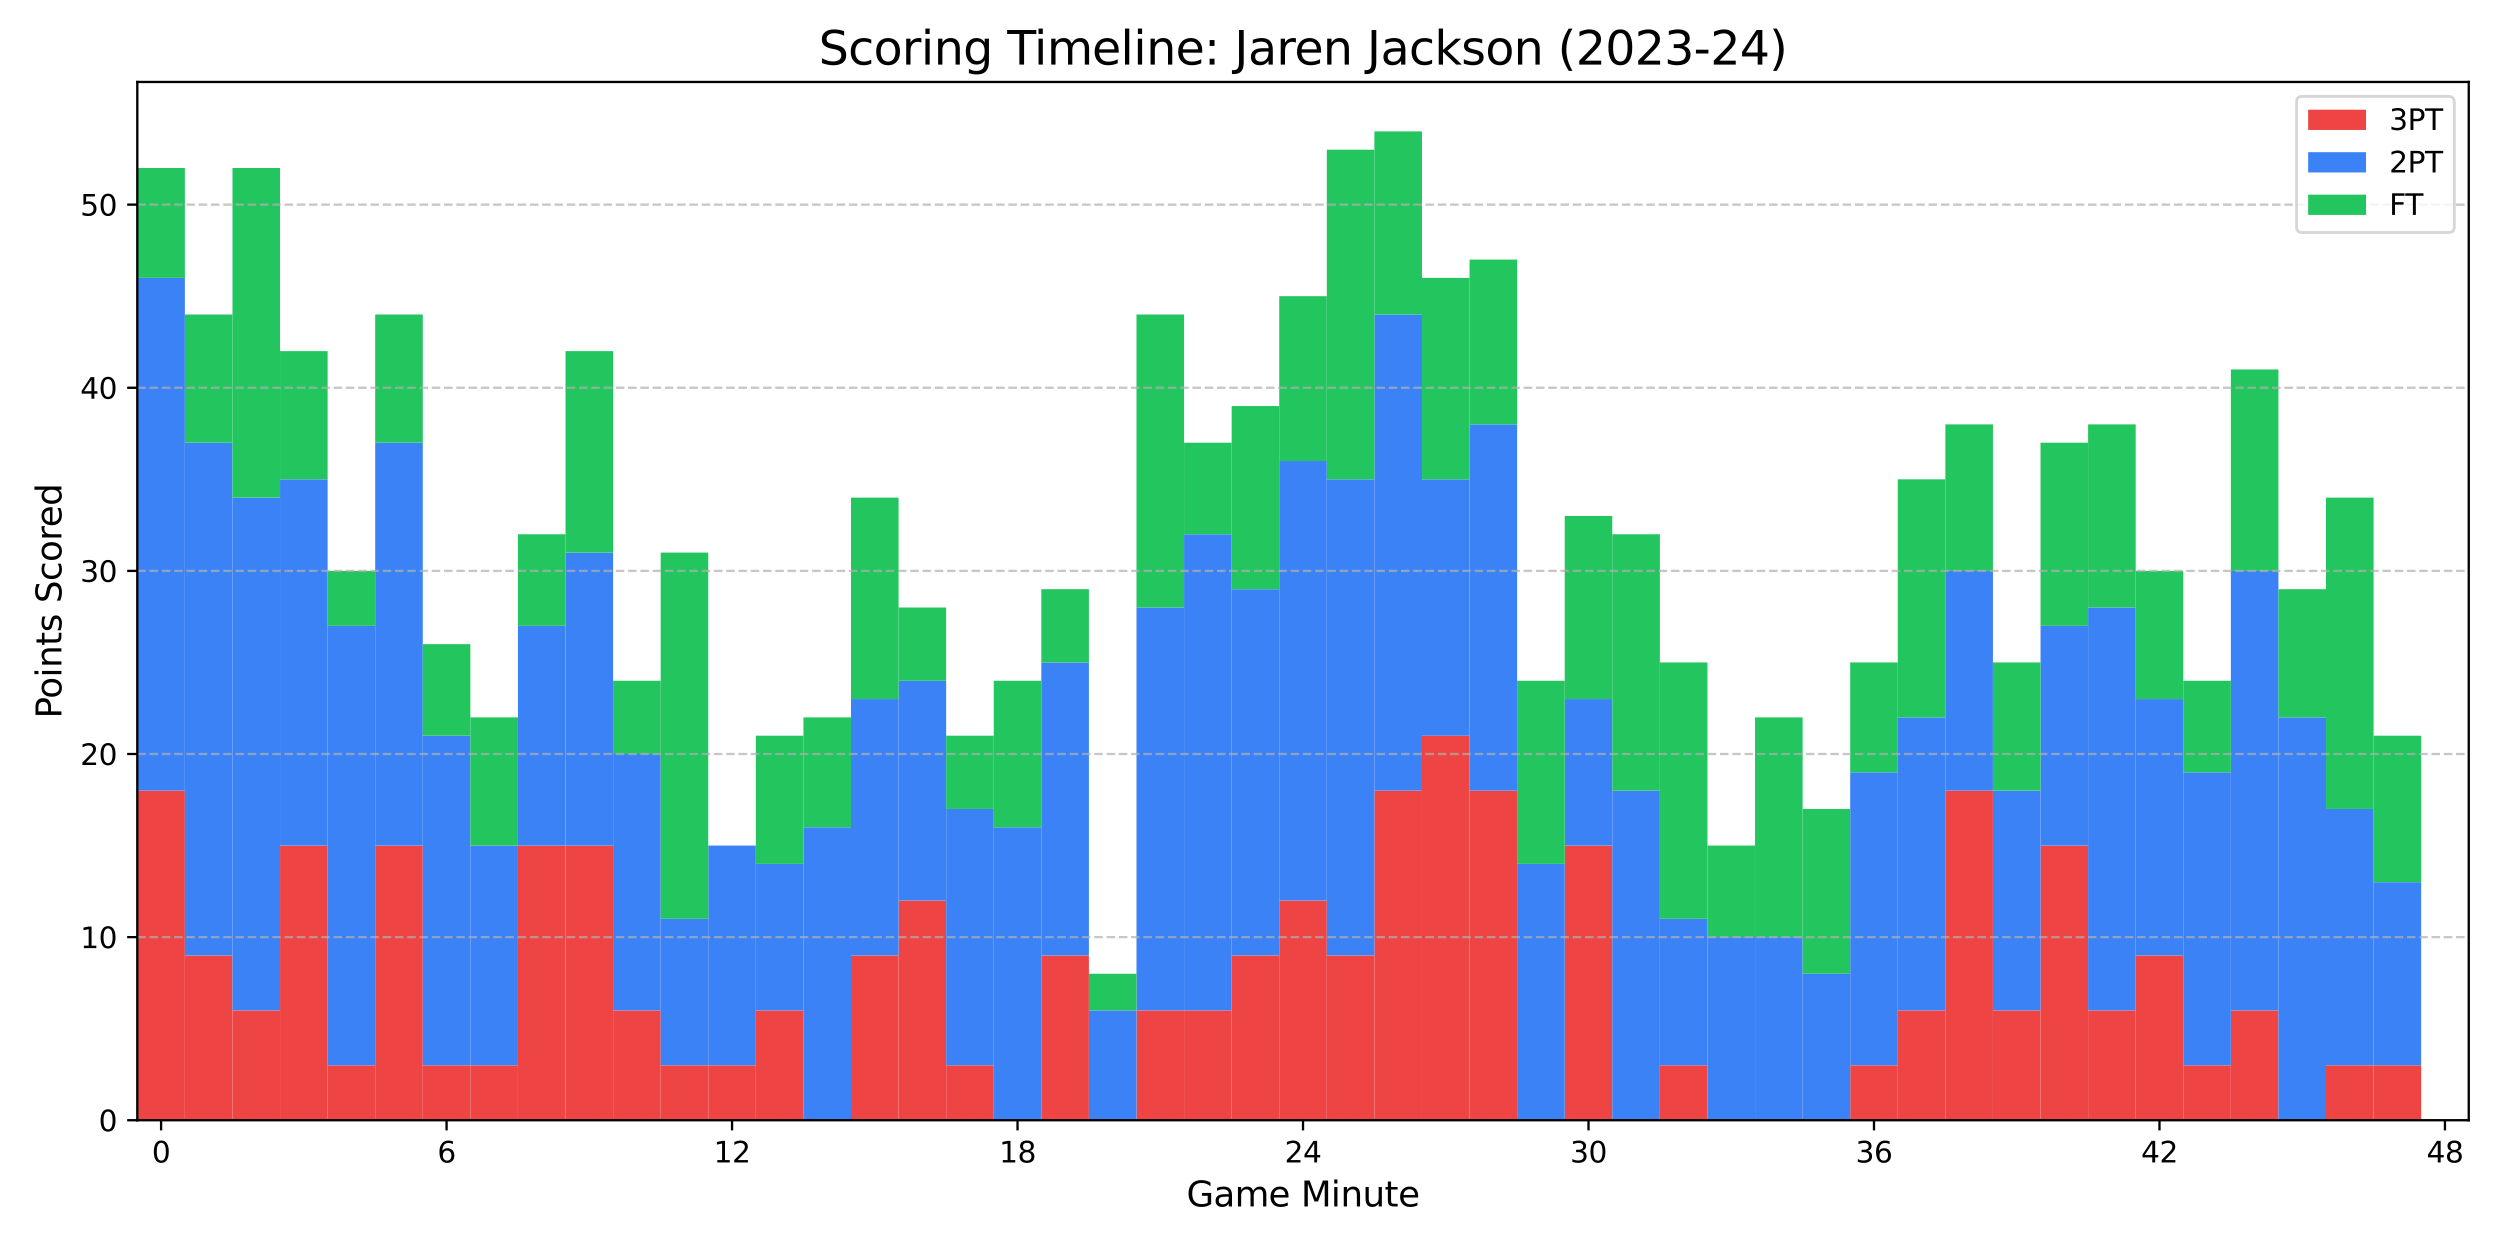 <?xml version="1.0" encoding="utf-8" standalone="no"?>
<!DOCTYPE svg PUBLIC "-//W3C//DTD SVG 1.1//EN"
  "http://www.w3.org/Graphics/SVG/1.1/DTD/svg11.dtd">
<svg xmlns:xlink="http://www.w3.org/1999/xlink" width="864pt" height="432pt" viewBox="0 0 864 432" xmlns="http://www.w3.org/2000/svg" version="1.1">
 <defs>
  <style type="text/css">*{stroke-linejoin: round; stroke-linecap: butt}</style>
 </defs>
 <g id="figure_1">
  <g id="patch_1">
   <path d="M 0 432 
L 864 432 
L 864 0 
L 0 0 
z
" style="fill: #ffffff"/>
  </g>
  <g id="axes_1">
   <g id="patch_2">
    <path d="M 47.45 387.16 
L 853.2 387.16 
L 853.2 28.32 
L 47.45 28.32 
z
" style="fill: #ffffff"/>
   </g>
   <g id="patch_3">
    <path d="M 47.45 387.16 
L 63.894 387.16 
L 63.894 273.243 
L 47.45 273.243 
z
" clip-path="url(#p489bc9ebfa)" style="fill: #ef4444"/>
   </g>
   <g id="patch_4">
    <path d="M 63.894 387.16 
L 80.338 387.16 
L 80.338 330.201 
L 63.894 330.201 
z
" clip-path="url(#p489bc9ebfa)" style="fill: #ef4444"/>
   </g>
   <g id="patch_5">
    <path d="M 80.338 387.16 
L 96.782 387.16 
L 96.782 349.188 
L 80.338 349.188 
z
" clip-path="url(#p489bc9ebfa)" style="fill: #ef4444"/>
   </g>
   <g id="patch_6">
    <path d="M 96.782 387.16 
L 113.226 387.16 
L 113.226 292.229 
L 96.782 292.229 
z
" clip-path="url(#p489bc9ebfa)" style="fill: #ef4444"/>
   </g>
   <g id="patch_7">
    <path d="M 113.226 387.16 
L 129.669 387.16 
L 129.669 368.174 
L 113.226 368.174 
z
" clip-path="url(#p489bc9ebfa)" style="fill: #ef4444"/>
   </g>
   <g id="patch_8">
    <path d="M 129.669 387.16 
L 146.113 387.16 
L 146.113 292.229 
L 129.669 292.229 
z
" clip-path="url(#p489bc9ebfa)" style="fill: #ef4444"/>
   </g>
   <g id="patch_9">
    <path d="M 146.113 387.16 
L 162.557 387.16 
L 162.557 368.174 
L 146.113 368.174 
z
" clip-path="url(#p489bc9ebfa)" style="fill: #ef4444"/>
   </g>
   <g id="patch_10">
    <path d="M 162.557 387.16 
L 179.001 387.16 
L 179.001 368.174 
L 162.557 368.174 
z
" clip-path="url(#p489bc9ebfa)" style="fill: #ef4444"/>
   </g>
   <g id="patch_11">
    <path d="M 179.001 387.16 
L 195.445 387.16 
L 195.445 292.229 
L 179.001 292.229 
z
" clip-path="url(#p489bc9ebfa)" style="fill: #ef4444"/>
   </g>
   <g id="patch_12">
    <path d="M 195.445 387.16 
L 211.889 387.16 
L 211.889 292.229 
L 195.445 292.229 
z
" clip-path="url(#p489bc9ebfa)" style="fill: #ef4444"/>
   </g>
   <g id="patch_13">
    <path d="M 211.889 387.16 
L 228.333 387.16 
L 228.333 349.188 
L 211.889 349.188 
z
" clip-path="url(#p489bc9ebfa)" style="fill: #ef4444"/>
   </g>
   <g id="patch_14">
    <path d="M 228.333 387.16 
L 244.777 387.16 
L 244.777 368.174 
L 228.333 368.174 
z
" clip-path="url(#p489bc9ebfa)" style="fill: #ef4444"/>
   </g>
   <g id="patch_15">
    <path d="M 244.777 387.16 
L 261.22 387.16 
L 261.22 368.174 
L 244.777 368.174 
z
" clip-path="url(#p489bc9ebfa)" style="fill: #ef4444"/>
   </g>
   <g id="patch_16">
    <path d="M 261.22 387.16 
L 277.664 387.16 
L 277.664 349.188 
L 261.22 349.188 
z
" clip-path="url(#p489bc9ebfa)" style="fill: #ef4444"/>
   </g>
   <g id="patch_17">
    <path d="M 277.664 387.16 
L 294.108 387.16 
L 294.108 387.16 
L 277.664 387.16 
z
" clip-path="url(#p489bc9ebfa)" style="fill: #ef4444"/>
   </g>
   <g id="patch_18">
    <path d="M 294.108 387.16 
L 310.552 387.16 
L 310.552 330.201 
L 294.108 330.201 
z
" clip-path="url(#p489bc9ebfa)" style="fill: #ef4444"/>
   </g>
   <g id="patch_19">
    <path d="M 310.552 387.16 
L 326.996 387.16 
L 326.996 311.215 
L 310.552 311.215 
z
" clip-path="url(#p489bc9ebfa)" style="fill: #ef4444"/>
   </g>
   <g id="patch_20">
    <path d="M 326.996 387.16 
L 343.44 387.16 
L 343.44 368.174 
L 326.996 368.174 
z
" clip-path="url(#p489bc9ebfa)" style="fill: #ef4444"/>
   </g>
   <g id="patch_21">
    <path d="M 343.44 387.16 
L 359.884 387.16 
L 359.884 387.16 
L 343.44 387.16 
z
" clip-path="url(#p489bc9ebfa)" style="fill: #ef4444"/>
   </g>
   <g id="patch_22">
    <path d="M 359.884 387.16 
L 376.328 387.16 
L 376.328 330.201 
L 359.884 330.201 
z
" clip-path="url(#p489bc9ebfa)" style="fill: #ef4444"/>
   </g>
   <g id="patch_23">
    <path d="M 376.328 387.16 
L 392.771 387.16 
L 392.771 387.16 
L 376.328 387.16 
z
" clip-path="url(#p489bc9ebfa)" style="fill: #ef4444"/>
   </g>
   <g id="patch_24">
    <path d="M 392.771 387.16 
L 409.215 387.16 
L 409.215 349.188 
L 392.771 349.188 
z
" clip-path="url(#p489bc9ebfa)" style="fill: #ef4444"/>
   </g>
   <g id="patch_25">
    <path d="M 409.215 387.16 
L 425.659 387.16 
L 425.659 349.188 
L 409.215 349.188 
z
" clip-path="url(#p489bc9ebfa)" style="fill: #ef4444"/>
   </g>
   <g id="patch_26">
    <path d="M 425.659 387.16 
L 442.103 387.16 
L 442.103 330.201 
L 425.659 330.201 
z
" clip-path="url(#p489bc9ebfa)" style="fill: #ef4444"/>
   </g>
   <g id="patch_27">
    <path d="M 442.103 387.16 
L 458.547 387.16 
L 458.547 311.215 
L 442.103 311.215 
z
" clip-path="url(#p489bc9ebfa)" style="fill: #ef4444"/>
   </g>
   <g id="patch_28">
    <path d="M 458.547 387.16 
L 474.991 387.16 
L 474.991 330.201 
L 458.547 330.201 
z
" clip-path="url(#p489bc9ebfa)" style="fill: #ef4444"/>
   </g>
   <g id="patch_29">
    <path d="M 474.991 387.16 
L 491.435 387.16 
L 491.435 273.243 
L 474.991 273.243 
z
" clip-path="url(#p489bc9ebfa)" style="fill: #ef4444"/>
   </g>
   <g id="patch_30">
    <path d="M 491.435 387.16 
L 507.879 387.16 
L 507.879 254.256 
L 491.435 254.256 
z
" clip-path="url(#p489bc9ebfa)" style="fill: #ef4444"/>
   </g>
   <g id="patch_31">
    <path d="M 507.879 387.16 
L 524.322 387.16 
L 524.322 273.243 
L 507.879 273.243 
z
" clip-path="url(#p489bc9ebfa)" style="fill: #ef4444"/>
   </g>
   <g id="patch_32">
    <path d="M 524.322 387.16 
L 540.766 387.16 
L 540.766 387.16 
L 524.322 387.16 
z
" clip-path="url(#p489bc9ebfa)" style="fill: #ef4444"/>
   </g>
   <g id="patch_33">
    <path d="M 540.766 387.16 
L 557.21 387.16 
L 557.21 292.229 
L 540.766 292.229 
z
" clip-path="url(#p489bc9ebfa)" style="fill: #ef4444"/>
   </g>
   <g id="patch_34">
    <path d="M 557.21 387.16 
L 573.654 387.16 
L 573.654 387.16 
L 557.21 387.16 
z
" clip-path="url(#p489bc9ebfa)" style="fill: #ef4444"/>
   </g>
   <g id="patch_35">
    <path d="M 573.654 387.16 
L 590.098 387.16 
L 590.098 368.174 
L 573.654 368.174 
z
" clip-path="url(#p489bc9ebfa)" style="fill: #ef4444"/>
   </g>
   <g id="patch_36">
    <path d="M 590.098 387.16 
L 606.542 387.16 
L 606.542 387.16 
L 590.098 387.16 
z
" clip-path="url(#p489bc9ebfa)" style="fill: #ef4444"/>
   </g>
   <g id="patch_37">
    <path d="M 606.542 387.16 
L 622.986 387.16 
L 622.986 387.16 
L 606.542 387.16 
z
" clip-path="url(#p489bc9ebfa)" style="fill: #ef4444"/>
   </g>
   <g id="patch_38">
    <path d="M 622.986 387.16 
L 639.43 387.16 
L 639.43 387.16 
L 622.986 387.16 
z
" clip-path="url(#p489bc9ebfa)" style="fill: #ef4444"/>
   </g>
   <g id="patch_39">
    <path d="M 639.43 387.16 
L 655.873 387.16 
L 655.873 368.174 
L 639.43 368.174 
z
" clip-path="url(#p489bc9ebfa)" style="fill: #ef4444"/>
   </g>
   <g id="patch_40">
    <path d="M 655.873 387.16 
L 672.317 387.16 
L 672.317 349.188 
L 655.873 349.188 
z
" clip-path="url(#p489bc9ebfa)" style="fill: #ef4444"/>
   </g>
   <g id="patch_41">
    <path d="M 672.317 387.16 
L 688.761 387.16 
L 688.761 273.243 
L 672.317 273.243 
z
" clip-path="url(#p489bc9ebfa)" style="fill: #ef4444"/>
   </g>
   <g id="patch_42">
    <path d="M 688.761 387.16 
L 705.205 387.16 
L 705.205 349.188 
L 688.761 349.188 
z
" clip-path="url(#p489bc9ebfa)" style="fill: #ef4444"/>
   </g>
   <g id="patch_43">
    <path d="M 705.205 387.16 
L 721.649 387.16 
L 721.649 292.229 
L 705.205 292.229 
z
" clip-path="url(#p489bc9ebfa)" style="fill: #ef4444"/>
   </g>
   <g id="patch_44">
    <path d="M 721.649 387.16 
L 738.093 387.16 
L 738.093 349.188 
L 721.649 349.188 
z
" clip-path="url(#p489bc9ebfa)" style="fill: #ef4444"/>
   </g>
   <g id="patch_45">
    <path d="M 738.093 387.16 
L 754.537 387.16 
L 754.537 330.201 
L 738.093 330.201 
z
" clip-path="url(#p489bc9ebfa)" style="fill: #ef4444"/>
   </g>
   <g id="patch_46">
    <path d="M 754.537 387.16 
L 770.981 387.16 
L 770.981 368.174 
L 754.537 368.174 
z
" clip-path="url(#p489bc9ebfa)" style="fill: #ef4444"/>
   </g>
   <g id="patch_47">
    <path d="M 770.981 387.16 
L 787.424 387.16 
L 787.424 349.188 
L 770.981 349.188 
z
" clip-path="url(#p489bc9ebfa)" style="fill: #ef4444"/>
   </g>
   <g id="patch_48">
    <path d="M 787.424 387.16 
L 803.868 387.16 
L 803.868 387.16 
L 787.424 387.16 
z
" clip-path="url(#p489bc9ebfa)" style="fill: #ef4444"/>
   </g>
   <g id="patch_49">
    <path d="M 803.868 387.16 
L 820.312 387.16 
L 820.312 368.174 
L 803.868 368.174 
z
" clip-path="url(#p489bc9ebfa)" style="fill: #ef4444"/>
   </g>
   <g id="patch_50">
    <path d="M 820.312 387.16 
L 836.756 387.16 
L 836.756 368.174 
L 820.312 368.174 
z
" clip-path="url(#p489bc9ebfa)" style="fill: #ef4444"/>
   </g>
   <g id="patch_51">
    <path d="M 47.45 273.243 
L 63.894 273.243 
L 63.894 96.038 
L 47.45 96.038 
z
" clip-path="url(#p489bc9ebfa)" style="fill: #3b82f6"/>
   </g>
   <g id="patch_52">
    <path d="M 63.894 330.201 
L 80.338 330.201 
L 80.338 152.996 
L 63.894 152.996 
z
" clip-path="url(#p489bc9ebfa)" style="fill: #3b82f6"/>
   </g>
   <g id="patch_53">
    <path d="M 80.338 349.188 
L 96.782 349.188 
L 96.782 171.983 
L 80.338 171.983 
z
" clip-path="url(#p489bc9ebfa)" style="fill: #3b82f6"/>
   </g>
   <g id="patch_54">
    <path d="M 96.782 292.229 
L 113.226 292.229 
L 113.226 165.654 
L 96.782 165.654 
z
" clip-path="url(#p489bc9ebfa)" style="fill: #3b82f6"/>
   </g>
   <g id="patch_55">
    <path d="M 113.226 368.174 
L 129.669 368.174 
L 129.669 216.284 
L 113.226 216.284 
z
" clip-path="url(#p489bc9ebfa)" style="fill: #3b82f6"/>
   </g>
   <g id="patch_56">
    <path d="M 129.669 292.229 
L 146.113 292.229 
L 146.113 152.996 
L 129.669 152.996 
z
" clip-path="url(#p489bc9ebfa)" style="fill: #3b82f6"/>
   </g>
   <g id="patch_57">
    <path d="M 146.113 368.174 
L 162.557 368.174 
L 162.557 254.256 
L 146.113 254.256 
z
" clip-path="url(#p489bc9ebfa)" style="fill: #3b82f6"/>
   </g>
   <g id="patch_58">
    <path d="M 162.557 368.174 
L 179.001 368.174 
L 179.001 292.229 
L 162.557 292.229 
z
" clip-path="url(#p489bc9ebfa)" style="fill: #3b82f6"/>
   </g>
   <g id="patch_59">
    <path d="M 179.001 292.229 
L 195.445 292.229 
L 195.445 216.284 
L 179.001 216.284 
z
" clip-path="url(#p489bc9ebfa)" style="fill: #3b82f6"/>
   </g>
   <g id="patch_60">
    <path d="M 195.445 292.229 
L 211.889 292.229 
L 211.889 190.969 
L 195.445 190.969 
z
" clip-path="url(#p489bc9ebfa)" style="fill: #3b82f6"/>
   </g>
   <g id="patch_61">
    <path d="M 211.889 349.188 
L 228.333 349.188 
L 228.333 260.585 
L 211.889 260.585 
z
" clip-path="url(#p489bc9ebfa)" style="fill: #3b82f6"/>
   </g>
   <g id="patch_62">
    <path d="M 228.333 368.174 
L 244.777 368.174 
L 244.777 317.544 
L 228.333 317.544 
z
" clip-path="url(#p489bc9ebfa)" style="fill: #3b82f6"/>
   </g>
   <g id="patch_63">
    <path d="M 244.777 368.174 
L 261.22 368.174 
L 261.22 292.229 
L 244.777 292.229 
z
" clip-path="url(#p489bc9ebfa)" style="fill: #3b82f6"/>
   </g>
   <g id="patch_64">
    <path d="M 261.22 349.188 
L 277.664 349.188 
L 277.664 298.558 
L 261.22 298.558 
z
" clip-path="url(#p489bc9ebfa)" style="fill: #3b82f6"/>
   </g>
   <g id="patch_65">
    <path d="M 277.664 387.16 
L 294.108 387.16 
L 294.108 285.9 
L 277.664 285.9 
z
" clip-path="url(#p489bc9ebfa)" style="fill: #3b82f6"/>
   </g>
   <g id="patch_66">
    <path d="M 294.108 330.201 
L 310.552 330.201 
L 310.552 241.599 
L 294.108 241.599 
z
" clip-path="url(#p489bc9ebfa)" style="fill: #3b82f6"/>
   </g>
   <g id="patch_67">
    <path d="M 310.552 311.215 
L 326.996 311.215 
L 326.996 235.27 
L 310.552 235.27 
z
" clip-path="url(#p489bc9ebfa)" style="fill: #3b82f6"/>
   </g>
   <g id="patch_68">
    <path d="M 326.996 368.174 
L 343.44 368.174 
L 343.44 279.571 
L 326.996 279.571 
z
" clip-path="url(#p489bc9ebfa)" style="fill: #3b82f6"/>
   </g>
   <g id="patch_69">
    <path d="M 343.44 387.16 
L 359.884 387.16 
L 359.884 285.9 
L 343.44 285.9 
z
" clip-path="url(#p489bc9ebfa)" style="fill: #3b82f6"/>
   </g>
   <g id="patch_70">
    <path d="M 359.884 330.201 
L 376.328 330.201 
L 376.328 228.941 
L 359.884 228.941 
z
" clip-path="url(#p489bc9ebfa)" style="fill: #3b82f6"/>
   </g>
   <g id="patch_71">
    <path d="M 376.328 387.16 
L 392.771 387.16 
L 392.771 349.188 
L 376.328 349.188 
z
" clip-path="url(#p489bc9ebfa)" style="fill: #3b82f6"/>
   </g>
   <g id="patch_72">
    <path d="M 392.771 349.188 
L 409.215 349.188 
L 409.215 209.955 
L 392.771 209.955 
z
" clip-path="url(#p489bc9ebfa)" style="fill: #3b82f6"/>
   </g>
   <g id="patch_73">
    <path d="M 409.215 349.188 
L 425.659 349.188 
L 425.659 184.64 
L 409.215 184.64 
z
" clip-path="url(#p489bc9ebfa)" style="fill: #3b82f6"/>
   </g>
   <g id="patch_74">
    <path d="M 425.659 330.201 
L 442.103 330.201 
L 442.103 203.626 
L 425.659 203.626 
z
" clip-path="url(#p489bc9ebfa)" style="fill: #3b82f6"/>
   </g>
   <g id="patch_75">
    <path d="M 442.103 311.215 
L 458.547 311.215 
L 458.547 159.325 
L 442.103 159.325 
z
" clip-path="url(#p489bc9ebfa)" style="fill: #3b82f6"/>
   </g>
   <g id="patch_76">
    <path d="M 458.547 330.201 
L 474.991 330.201 
L 474.991 165.654 
L 458.547 165.654 
z
" clip-path="url(#p489bc9ebfa)" style="fill: #3b82f6"/>
   </g>
   <g id="patch_77">
    <path d="M 474.991 273.243 
L 491.435 273.243 
L 491.435 108.695 
L 474.991 108.695 
z
" clip-path="url(#p489bc9ebfa)" style="fill: #3b82f6"/>
   </g>
   <g id="patch_78">
    <path d="M 491.435 254.256 
L 507.879 254.256 
L 507.879 165.654 
L 491.435 165.654 
z
" clip-path="url(#p489bc9ebfa)" style="fill: #3b82f6"/>
   </g>
   <g id="patch_79">
    <path d="M 507.879 273.243 
L 524.322 273.243 
L 524.322 146.668 
L 507.879 146.668 
z
" clip-path="url(#p489bc9ebfa)" style="fill: #3b82f6"/>
   </g>
   <g id="patch_80">
    <path d="M 524.322 387.16 
L 540.766 387.16 
L 540.766 298.558 
L 524.322 298.558 
z
" clip-path="url(#p489bc9ebfa)" style="fill: #3b82f6"/>
   </g>
   <g id="patch_81">
    <path d="M 540.766 292.229 
L 557.21 292.229 
L 557.21 241.599 
L 540.766 241.599 
z
" clip-path="url(#p489bc9ebfa)" style="fill: #3b82f6"/>
   </g>
   <g id="patch_82">
    <path d="M 557.21 387.16 
L 573.654 387.16 
L 573.654 273.243 
L 557.21 273.243 
z
" clip-path="url(#p489bc9ebfa)" style="fill: #3b82f6"/>
   </g>
   <g id="patch_83">
    <path d="M 573.654 368.174 
L 590.098 368.174 
L 590.098 317.544 
L 573.654 317.544 
z
" clip-path="url(#p489bc9ebfa)" style="fill: #3b82f6"/>
   </g>
   <g id="patch_84">
    <path d="M 590.098 387.16 
L 606.542 387.16 
L 606.542 323.873 
L 590.098 323.873 
z
" clip-path="url(#p489bc9ebfa)" style="fill: #3b82f6"/>
   </g>
   <g id="patch_85">
    <path d="M 606.542 387.16 
L 622.986 387.16 
L 622.986 323.873 
L 606.542 323.873 
z
" clip-path="url(#p489bc9ebfa)" style="fill: #3b82f6"/>
   </g>
   <g id="patch_86">
    <path d="M 622.986 387.16 
L 639.43 387.16 
L 639.43 336.53 
L 622.986 336.53 
z
" clip-path="url(#p489bc9ebfa)" style="fill: #3b82f6"/>
   </g>
   <g id="patch_87">
    <path d="M 639.43 368.174 
L 655.873 368.174 
L 655.873 266.914 
L 639.43 266.914 
z
" clip-path="url(#p489bc9ebfa)" style="fill: #3b82f6"/>
   </g>
   <g id="patch_88">
    <path d="M 655.873 349.188 
L 672.317 349.188 
L 672.317 247.928 
L 655.873 247.928 
z
" clip-path="url(#p489bc9ebfa)" style="fill: #3b82f6"/>
   </g>
   <g id="patch_89">
    <path d="M 672.317 273.243 
L 688.761 273.243 
L 688.761 197.298 
L 672.317 197.298 
z
" clip-path="url(#p489bc9ebfa)" style="fill: #3b82f6"/>
   </g>
   <g id="patch_90">
    <path d="M 688.761 349.188 
L 705.205 349.188 
L 705.205 273.243 
L 688.761 273.243 
z
" clip-path="url(#p489bc9ebfa)" style="fill: #3b82f6"/>
   </g>
   <g id="patch_91">
    <path d="M 705.205 292.229 
L 721.649 292.229 
L 721.649 216.284 
L 705.205 216.284 
z
" clip-path="url(#p489bc9ebfa)" style="fill: #3b82f6"/>
   </g>
   <g id="patch_92">
    <path d="M 721.649 349.188 
L 738.093 349.188 
L 738.093 209.955 
L 721.649 209.955 
z
" clip-path="url(#p489bc9ebfa)" style="fill: #3b82f6"/>
   </g>
   <g id="patch_93">
    <path d="M 738.093 330.201 
L 754.537 330.201 
L 754.537 241.599 
L 738.093 241.599 
z
" clip-path="url(#p489bc9ebfa)" style="fill: #3b82f6"/>
   </g>
   <g id="patch_94">
    <path d="M 754.537 368.174 
L 770.981 368.174 
L 770.981 266.914 
L 754.537 266.914 
z
" clip-path="url(#p489bc9ebfa)" style="fill: #3b82f6"/>
   </g>
   <g id="patch_95">
    <path d="M 770.981 349.188 
L 787.424 349.188 
L 787.424 197.298 
L 770.981 197.298 
z
" clip-path="url(#p489bc9ebfa)" style="fill: #3b82f6"/>
   </g>
   <g id="patch_96">
    <path d="M 787.424 387.16 
L 803.868 387.16 
L 803.868 247.928 
L 787.424 247.928 
z
" clip-path="url(#p489bc9ebfa)" style="fill: #3b82f6"/>
   </g>
   <g id="patch_97">
    <path d="M 803.868 368.174 
L 820.312 368.174 
L 820.312 279.571 
L 803.868 279.571 
z
" clip-path="url(#p489bc9ebfa)" style="fill: #3b82f6"/>
   </g>
   <g id="patch_98">
    <path d="M 820.312 368.174 
L 836.756 368.174 
L 836.756 304.886 
L 820.312 304.886 
z
" clip-path="url(#p489bc9ebfa)" style="fill: #3b82f6"/>
   </g>
   <g id="patch_99">
    <path d="M 47.45 96.038 
L 63.894 96.038 
L 63.894 58.065 
L 47.45 58.065 
z
" clip-path="url(#p489bc9ebfa)" style="fill: #22c55e"/>
   </g>
   <g id="patch_100">
    <path d="M 63.894 152.996 
L 80.338 152.996 
L 80.338 108.695 
L 63.894 108.695 
z
" clip-path="url(#p489bc9ebfa)" style="fill: #22c55e"/>
   </g>
   <g id="patch_101">
    <path d="M 80.338 171.983 
L 96.782 171.983 
L 96.782 58.065 
L 80.338 58.065 
z
" clip-path="url(#p489bc9ebfa)" style="fill: #22c55e"/>
   </g>
   <g id="patch_102">
    <path d="M 96.782 165.654 
L 113.226 165.654 
L 113.226 121.353 
L 96.782 121.353 
z
" clip-path="url(#p489bc9ebfa)" style="fill: #22c55e"/>
   </g>
   <g id="patch_103">
    <path d="M 113.226 216.284 
L 129.669 216.284 
L 129.669 197.298 
L 113.226 197.298 
z
" clip-path="url(#p489bc9ebfa)" style="fill: #22c55e"/>
   </g>
   <g id="patch_104">
    <path d="M 129.669 152.996 
L 146.113 152.996 
L 146.113 108.695 
L 129.669 108.695 
z
" clip-path="url(#p489bc9ebfa)" style="fill: #22c55e"/>
   </g>
   <g id="patch_105">
    <path d="M 146.113 254.256 
L 162.557 254.256 
L 162.557 222.613 
L 146.113 222.613 
z
" clip-path="url(#p489bc9ebfa)" style="fill: #22c55e"/>
   </g>
   <g id="patch_106">
    <path d="M 162.557 292.229 
L 179.001 292.229 
L 179.001 247.928 
L 162.557 247.928 
z
" clip-path="url(#p489bc9ebfa)" style="fill: #22c55e"/>
   </g>
   <g id="patch_107">
    <path d="M 179.001 216.284 
L 195.445 216.284 
L 195.445 184.64 
L 179.001 184.64 
z
" clip-path="url(#p489bc9ebfa)" style="fill: #22c55e"/>
   </g>
   <g id="patch_108">
    <path d="M 195.445 190.969 
L 211.889 190.969 
L 211.889 121.353 
L 195.445 121.353 
z
" clip-path="url(#p489bc9ebfa)" style="fill: #22c55e"/>
   </g>
   <g id="patch_109">
    <path d="M 211.889 260.585 
L 228.333 260.585 
L 228.333 235.27 
L 211.889 235.27 
z
" clip-path="url(#p489bc9ebfa)" style="fill: #22c55e"/>
   </g>
   <g id="patch_110">
    <path d="M 228.333 317.544 
L 244.777 317.544 
L 244.777 190.969 
L 228.333 190.969 
z
" clip-path="url(#p489bc9ebfa)" style="fill: #22c55e"/>
   </g>
   <g id="patch_111">
    <path d="M 244.777 292.229 
L 261.22 292.229 
L 261.22 292.229 
L 244.777 292.229 
z
" clip-path="url(#p489bc9ebfa)" style="fill: #22c55e"/>
   </g>
   <g id="patch_112">
    <path d="M 261.22 298.558 
L 277.664 298.558 
L 277.664 254.256 
L 261.22 254.256 
z
" clip-path="url(#p489bc9ebfa)" style="fill: #22c55e"/>
   </g>
   <g id="patch_113">
    <path d="M 277.664 285.9 
L 294.108 285.9 
L 294.108 247.928 
L 277.664 247.928 
z
" clip-path="url(#p489bc9ebfa)" style="fill: #22c55e"/>
   </g>
   <g id="patch_114">
    <path d="M 294.108 241.599 
L 310.552 241.599 
L 310.552 171.983 
L 294.108 171.983 
z
" clip-path="url(#p489bc9ebfa)" style="fill: #22c55e"/>
   </g>
   <g id="patch_115">
    <path d="M 310.552 235.27 
L 326.996 235.27 
L 326.996 209.955 
L 310.552 209.955 
z
" clip-path="url(#p489bc9ebfa)" style="fill: #22c55e"/>
   </g>
   <g id="patch_116">
    <path d="M 326.996 279.571 
L 343.44 279.571 
L 343.44 254.256 
L 326.996 254.256 
z
" clip-path="url(#p489bc9ebfa)" style="fill: #22c55e"/>
   </g>
   <g id="patch_117">
    <path d="M 343.44 285.9 
L 359.884 285.9 
L 359.884 235.27 
L 343.44 235.27 
z
" clip-path="url(#p489bc9ebfa)" style="fill: #22c55e"/>
   </g>
   <g id="patch_118">
    <path d="M 359.884 228.941 
L 376.328 228.941 
L 376.328 203.626 
L 359.884 203.626 
z
" clip-path="url(#p489bc9ebfa)" style="fill: #22c55e"/>
   </g>
   <g id="patch_119">
    <path d="M 376.328 349.188 
L 392.771 349.188 
L 392.771 336.53 
L 376.328 336.53 
z
" clip-path="url(#p489bc9ebfa)" style="fill: #22c55e"/>
   </g>
   <g id="patch_120">
    <path d="M 392.771 209.955 
L 409.215 209.955 
L 409.215 108.695 
L 392.771 108.695 
z
" clip-path="url(#p489bc9ebfa)" style="fill: #22c55e"/>
   </g>
   <g id="patch_121">
    <path d="M 409.215 184.64 
L 425.659 184.64 
L 425.659 152.996 
L 409.215 152.996 
z
" clip-path="url(#p489bc9ebfa)" style="fill: #22c55e"/>
   </g>
   <g id="patch_122">
    <path d="M 425.659 203.626 
L 442.103 203.626 
L 442.103 140.339 
L 425.659 140.339 
z
" clip-path="url(#p489bc9ebfa)" style="fill: #22c55e"/>
   </g>
   <g id="patch_123">
    <path d="M 442.103 159.325 
L 458.547 159.325 
L 458.547 102.366 
L 442.103 102.366 
z
" clip-path="url(#p489bc9ebfa)" style="fill: #22c55e"/>
   </g>
   <g id="patch_124">
    <path d="M 458.547 165.654 
L 474.991 165.654 
L 474.991 51.736 
L 458.547 51.736 
z
" clip-path="url(#p489bc9ebfa)" style="fill: #22c55e"/>
   </g>
   <g id="patch_125">
    <path d="M 474.991 108.695 
L 491.435 108.695 
L 491.435 45.408 
L 474.991 45.408 
z
" clip-path="url(#p489bc9ebfa)" style="fill: #22c55e"/>
   </g>
   <g id="patch_126">
    <path d="M 491.435 165.654 
L 507.879 165.654 
L 507.879 96.038 
L 491.435 96.038 
z
" clip-path="url(#p489bc9ebfa)" style="fill: #22c55e"/>
   </g>
   <g id="patch_127">
    <path d="M 507.879 146.668 
L 524.322 146.668 
L 524.322 89.709 
L 507.879 89.709 
z
" clip-path="url(#p489bc9ebfa)" style="fill: #22c55e"/>
   </g>
   <g id="patch_128">
    <path d="M 524.322 298.558 
L 540.766 298.558 
L 540.766 235.27 
L 524.322 235.27 
z
" clip-path="url(#p489bc9ebfa)" style="fill: #22c55e"/>
   </g>
   <g id="patch_129">
    <path d="M 540.766 241.599 
L 557.21 241.599 
L 557.21 178.311 
L 540.766 178.311 
z
" clip-path="url(#p489bc9ebfa)" style="fill: #22c55e"/>
   </g>
   <g id="patch_130">
    <path d="M 557.21 273.243 
L 573.654 273.243 
L 573.654 184.64 
L 557.21 184.64 
z
" clip-path="url(#p489bc9ebfa)" style="fill: #22c55e"/>
   </g>
   <g id="patch_131">
    <path d="M 573.654 317.544 
L 590.098 317.544 
L 590.098 228.941 
L 573.654 228.941 
z
" clip-path="url(#p489bc9ebfa)" style="fill: #22c55e"/>
   </g>
   <g id="patch_132">
    <path d="M 590.098 323.873 
L 606.542 323.873 
L 606.542 292.229 
L 590.098 292.229 
z
" clip-path="url(#p489bc9ebfa)" style="fill: #22c55e"/>
   </g>
   <g id="patch_133">
    <path d="M 606.542 323.873 
L 622.986 323.873 
L 622.986 247.928 
L 606.542 247.928 
z
" clip-path="url(#p489bc9ebfa)" style="fill: #22c55e"/>
   </g>
   <g id="patch_134">
    <path d="M 622.986 336.53 
L 639.43 336.53 
L 639.43 279.571 
L 622.986 279.571 
z
" clip-path="url(#p489bc9ebfa)" style="fill: #22c55e"/>
   </g>
   <g id="patch_135">
    <path d="M 639.43 266.914 
L 655.873 266.914 
L 655.873 228.941 
L 639.43 228.941 
z
" clip-path="url(#p489bc9ebfa)" style="fill: #22c55e"/>
   </g>
   <g id="patch_136">
    <path d="M 655.873 247.928 
L 672.317 247.928 
L 672.317 165.654 
L 655.873 165.654 
z
" clip-path="url(#p489bc9ebfa)" style="fill: #22c55e"/>
   </g>
   <g id="patch_137">
    <path d="M 672.317 197.298 
L 688.761 197.298 
L 688.761 146.668 
L 672.317 146.668 
z
" clip-path="url(#p489bc9ebfa)" style="fill: #22c55e"/>
   </g>
   <g id="patch_138">
    <path d="M 688.761 273.243 
L 705.205 273.243 
L 705.205 228.941 
L 688.761 228.941 
z
" clip-path="url(#p489bc9ebfa)" style="fill: #22c55e"/>
   </g>
   <g id="patch_139">
    <path d="M 705.205 216.284 
L 721.649 216.284 
L 721.649 152.996 
L 705.205 152.996 
z
" clip-path="url(#p489bc9ebfa)" style="fill: #22c55e"/>
   </g>
   <g id="patch_140">
    <path d="M 721.649 209.955 
L 738.093 209.955 
L 738.093 146.668 
L 721.649 146.668 
z
" clip-path="url(#p489bc9ebfa)" style="fill: #22c55e"/>
   </g>
   <g id="patch_141">
    <path d="M 738.093 241.599 
L 754.537 241.599 
L 754.537 197.298 
L 738.093 197.298 
z
" clip-path="url(#p489bc9ebfa)" style="fill: #22c55e"/>
   </g>
   <g id="patch_142">
    <path d="M 754.537 266.914 
L 770.981 266.914 
L 770.981 235.27 
L 754.537 235.27 
z
" clip-path="url(#p489bc9ebfa)" style="fill: #22c55e"/>
   </g>
   <g id="patch_143">
    <path d="M 770.981 197.298 
L 787.424 197.298 
L 787.424 127.681 
L 770.981 127.681 
z
" clip-path="url(#p489bc9ebfa)" style="fill: #22c55e"/>
   </g>
   <g id="patch_144">
    <path d="M 787.424 247.928 
L 803.868 247.928 
L 803.868 203.626 
L 787.424 203.626 
z
" clip-path="url(#p489bc9ebfa)" style="fill: #22c55e"/>
   </g>
   <g id="patch_145">
    <path d="M 803.868 279.571 
L 820.312 279.571 
L 820.312 171.983 
L 803.868 171.983 
z
" clip-path="url(#p489bc9ebfa)" style="fill: #22c55e"/>
   </g>
   <g id="patch_146">
    <path d="M 820.312 304.886 
L 836.756 304.886 
L 836.756 254.256 
L 820.312 254.256 
z
" clip-path="url(#p489bc9ebfa)" style="fill: #22c55e"/>
   </g>
   <g id="matplotlib.axis_1">
    <g id="xtick_1">
     <g id="line2d_1">
      <defs>
       <path id="m89b2ff4028" d="M 0 0 
L 0 3.5 
" style="stroke: #000000; stroke-width: 0.8"/>
      </defs>
      <g>
       <use xlink:href="#m89b2ff4028" x="55.672" y="387.16" style="stroke: #000000; stroke-width: 0.8"/>
      </g>
     </g>
     <g id="text_1">
      <!-- 0 -->
      <g transform="translate(52.491 401.758) scale(0.1 -0.1)">
       <defs>
        <path id="DejaVuSans-30" d="M 2034 4250 
Q 1547 4250 1301 3770 
Q 1056 3291 1056 2328 
Q 1056 1369 1301 889 
Q 1547 409 2034 409 
Q 2525 409 2770 889 
Q 3016 1369 3016 2328 
Q 3016 3291 2770 3770 
Q 2525 4250 2034 4250 
z
M 2034 4750 
Q 2819 4750 3233 4129 
Q 3647 3509 3647 2328 
Q 3647 1150 3233 529 
Q 2819 -91 2034 -91 
Q 1250 -91 836 529 
Q 422 1150 422 2328 
Q 422 3509 836 4129 
Q 1250 4750 2034 4750 
z
" transform="scale(0.016)"/>
       </defs>
       <use xlink:href="#DejaVuSans-30"/>
      </g>
     </g>
    </g>
    <g id="xtick_2">
     <g id="line2d_2">
      <g>
       <use xlink:href="#m89b2ff4028" x="154.335" y="387.16" style="stroke: #000000; stroke-width: 0.8"/>
      </g>
     </g>
     <g id="text_2">
      <!-- 6 -->
      <g transform="translate(151.154 401.758) scale(0.1 -0.1)">
       <defs>
        <path id="DejaVuSans-36" d="M 2113 2584 
Q 1688 2584 1439 2293 
Q 1191 2003 1191 1497 
Q 1191 994 1439 701 
Q 1688 409 2113 409 
Q 2538 409 2786 701 
Q 3034 994 3034 1497 
Q 3034 2003 2786 2293 
Q 2538 2584 2113 2584 
z
M 3366 4563 
L 3366 3988 
Q 3128 4100 2886 4159 
Q 2644 4219 2406 4219 
Q 1781 4219 1451 3797 
Q 1122 3375 1075 2522 
Q 1259 2794 1537 2939 
Q 1816 3084 2150 3084 
Q 2853 3084 3261 2657 
Q 3669 2231 3669 1497 
Q 3669 778 3244 343 
Q 2819 -91 2113 -91 
Q 1303 -91 875 529 
Q 447 1150 447 2328 
Q 447 3434 972 4092 
Q 1497 4750 2381 4750 
Q 2619 4750 2861 4703 
Q 3103 4656 3366 4563 
z
" transform="scale(0.016)"/>
       </defs>
       <use xlink:href="#DejaVuSans-36"/>
      </g>
     </g>
    </g>
    <g id="xtick_3">
     <g id="line2d_3">
      <g>
       <use xlink:href="#m89b2ff4028" x="252.998" y="387.16" style="stroke: #000000; stroke-width: 0.8"/>
      </g>
     </g>
     <g id="text_3">
      <!-- 12 -->
      <g transform="translate(246.636 401.758) scale(0.1 -0.1)">
       <defs>
        <path id="DejaVuSans-31" d="M 794 531 
L 1825 531 
L 1825 4091 
L 703 3866 
L 703 4441 
L 1819 4666 
L 2450 4666 
L 2450 531 
L 3481 531 
L 3481 0 
L 794 0 
L 794 531 
z
" transform="scale(0.016)"/>
        <path id="DejaVuSans-32" d="M 1228 531 
L 3431 531 
L 3431 0 
L 469 0 
L 469 531 
Q 828 903 1448 1529 
Q 2069 2156 2228 2338 
Q 2531 2678 2651 2914 
Q 2772 3150 2772 3378 
Q 2772 3750 2511 3984 
Q 2250 4219 1831 4219 
Q 1534 4219 1204 4116 
Q 875 4013 500 3803 
L 500 4441 
Q 881 4594 1212 4672 
Q 1544 4750 1819 4750 
Q 2544 4750 2975 4387 
Q 3406 4025 3406 3419 
Q 3406 3131 3298 2873 
Q 3191 2616 2906 2266 
Q 2828 2175 2409 1742 
Q 1991 1309 1228 531 
z
" transform="scale(0.016)"/>
       </defs>
       <use xlink:href="#DejaVuSans-31"/>
       <use xlink:href="#DejaVuSans-32" transform="translate(63.623 0)"/>
      </g>
     </g>
    </g>
    <g id="xtick_4">
     <g id="line2d_4">
      <g>
       <use xlink:href="#m89b2ff4028" x="351.662" y="387.16" style="stroke: #000000; stroke-width: 0.8"/>
      </g>
     </g>
     <g id="text_4">
      <!-- 18 -->
      <g transform="translate(345.299 401.758) scale(0.1 -0.1)">
       <defs>
        <path id="DejaVuSans-38" d="M 2034 2216 
Q 1584 2216 1326 1975 
Q 1069 1734 1069 1313 
Q 1069 891 1326 650 
Q 1584 409 2034 409 
Q 2484 409 2743 651 
Q 3003 894 3003 1313 
Q 3003 1734 2745 1975 
Q 2488 2216 2034 2216 
z
M 1403 2484 
Q 997 2584 770 2862 
Q 544 3141 544 3541 
Q 544 4100 942 4425 
Q 1341 4750 2034 4750 
Q 2731 4750 3128 4425 
Q 3525 4100 3525 3541 
Q 3525 3141 3298 2862 
Q 3072 2584 2669 2484 
Q 3125 2378 3379 2068 
Q 3634 1759 3634 1313 
Q 3634 634 3220 271 
Q 2806 -91 2034 -91 
Q 1263 -91 848 271 
Q 434 634 434 1313 
Q 434 1759 690 2068 
Q 947 2378 1403 2484 
z
M 1172 3481 
Q 1172 3119 1398 2916 
Q 1625 2713 2034 2713 
Q 2441 2713 2670 2916 
Q 2900 3119 2900 3481 
Q 2900 3844 2670 4047 
Q 2441 4250 2034 4250 
Q 1625 4250 1398 4047 
Q 1172 3844 1172 3481 
z
" transform="scale(0.016)"/>
       </defs>
       <use xlink:href="#DejaVuSans-31"/>
       <use xlink:href="#DejaVuSans-38" transform="translate(63.623 0)"/>
      </g>
     </g>
    </g>
    <g id="xtick_5">
     <g id="line2d_5">
      <g>
       <use xlink:href="#m89b2ff4028" x="450.325" y="387.16" style="stroke: #000000; stroke-width: 0.8"/>
      </g>
     </g>
     <g id="text_5">
      <!-- 24 -->
      <g transform="translate(443.962 401.758) scale(0.1 -0.1)">
       <defs>
        <path id="DejaVuSans-34" d="M 2419 4116 
L 825 1625 
L 2419 1625 
L 2419 4116 
z
M 2253 4666 
L 3047 4666 
L 3047 1625 
L 3713 1625 
L 3713 1100 
L 3047 1100 
L 3047 0 
L 2419 0 
L 2419 1100 
L 313 1100 
L 313 1709 
L 2253 4666 
z
" transform="scale(0.016)"/>
       </defs>
       <use xlink:href="#DejaVuSans-32"/>
       <use xlink:href="#DejaVuSans-34" transform="translate(63.623 0)"/>
      </g>
     </g>
    </g>
    <g id="xtick_6">
     <g id="line2d_6">
      <g>
       <use xlink:href="#m89b2ff4028" x="548.988" y="387.16" style="stroke: #000000; stroke-width: 0.8"/>
      </g>
     </g>
     <g id="text_6">
      <!-- 30 -->
      <g transform="translate(542.626 401.758) scale(0.1 -0.1)">
       <defs>
        <path id="DejaVuSans-33" d="M 2597 2516 
Q 3050 2419 3304 2112 
Q 3559 1806 3559 1356 
Q 3559 666 3084 287 
Q 2609 -91 1734 -91 
Q 1441 -91 1130 -33 
Q 819 25 488 141 
L 488 750 
Q 750 597 1062 519 
Q 1375 441 1716 441 
Q 2309 441 2620 675 
Q 2931 909 2931 1356 
Q 2931 1769 2642 2001 
Q 2353 2234 1838 2234 
L 1294 2234 
L 1294 2753 
L 1863 2753 
Q 2328 2753 2575 2939 
Q 2822 3125 2822 3475 
Q 2822 3834 2567 4026 
Q 2313 4219 1838 4219 
Q 1578 4219 1281 4162 
Q 984 4106 628 3988 
L 628 4550 
Q 988 4650 1302 4700 
Q 1616 4750 1894 4750 
Q 2613 4750 3031 4423 
Q 3450 4097 3450 3541 
Q 3450 3153 3228 2886 
Q 3006 2619 2597 2516 
z
" transform="scale(0.016)"/>
       </defs>
       <use xlink:href="#DejaVuSans-33"/>
       <use xlink:href="#DejaVuSans-30" transform="translate(63.623 0)"/>
      </g>
     </g>
    </g>
    <g id="xtick_7">
     <g id="line2d_7">
      <g>
       <use xlink:href="#m89b2ff4028" x="647.652" y="387.16" style="stroke: #000000; stroke-width: 0.8"/>
      </g>
     </g>
     <g id="text_7">
      <!-- 36 -->
      <g transform="translate(641.289 401.758) scale(0.1 -0.1)">
       <use xlink:href="#DejaVuSans-33"/>
       <use xlink:href="#DejaVuSans-36" transform="translate(63.623 0)"/>
      </g>
     </g>
    </g>
    <g id="xtick_8">
     <g id="line2d_8">
      <g>
       <use xlink:href="#m89b2ff4028" x="746.315" y="387.16" style="stroke: #000000; stroke-width: 0.8"/>
      </g>
     </g>
     <g id="text_8">
      <!-- 42 -->
      <g transform="translate(739.952 401.758) scale(0.1 -0.1)">
       <use xlink:href="#DejaVuSans-34"/>
       <use xlink:href="#DejaVuSans-32" transform="translate(63.623 0)"/>
      </g>
     </g>
    </g>
    <g id="xtick_9">
     <g id="line2d_9">
      <g>
       <use xlink:href="#m89b2ff4028" x="844.978" y="387.16" style="stroke: #000000; stroke-width: 0.8"/>
      </g>
     </g>
     <g id="text_9">
      <!-- 48 -->
      <g transform="translate(838.616 401.758) scale(0.1 -0.1)">
       <use xlink:href="#DejaVuSans-34"/>
       <use xlink:href="#DejaVuSans-38" transform="translate(63.623 0)"/>
      </g>
     </g>
    </g>
    <g id="text_10">
     <!-- Game Minute -->
     <g transform="translate(410.063 416.956) scale(0.12 -0.12)">
      <defs>
       <path id="DejaVuSans-47" d="M 3809 666 
L 3809 1919 
L 2778 1919 
L 2778 2438 
L 4434 2438 
L 4434 434 
Q 4069 175 3628 42 
Q 3188 -91 2688 -91 
Q 1594 -91 976 548 
Q 359 1188 359 2328 
Q 359 3472 976 4111 
Q 1594 4750 2688 4750 
Q 3144 4750 3555 4637 
Q 3966 4525 4313 4306 
L 4313 3634 
Q 3963 3931 3569 4081 
Q 3175 4231 2741 4231 
Q 1884 4231 1454 3753 
Q 1025 3275 1025 2328 
Q 1025 1384 1454 906 
Q 1884 428 2741 428 
Q 3075 428 3337 486 
Q 3600 544 3809 666 
z
" transform="scale(0.016)"/>
       <path id="DejaVuSans-61" d="M 2194 1759 
Q 1497 1759 1228 1600 
Q 959 1441 959 1056 
Q 959 750 1161 570 
Q 1363 391 1709 391 
Q 2188 391 2477 730 
Q 2766 1069 2766 1631 
L 2766 1759 
L 2194 1759 
z
M 3341 1997 
L 3341 0 
L 2766 0 
L 2766 531 
Q 2569 213 2275 61 
Q 1981 -91 1556 -91 
Q 1019 -91 701 211 
Q 384 513 384 1019 
Q 384 1609 779 1909 
Q 1175 2209 1959 2209 
L 2766 2209 
L 2766 2266 
Q 2766 2663 2505 2880 
Q 2244 3097 1772 3097 
Q 1472 3097 1187 3025 
Q 903 2953 641 2809 
L 641 3341 
Q 956 3463 1253 3523 
Q 1550 3584 1831 3584 
Q 2591 3584 2966 3190 
Q 3341 2797 3341 1997 
z
" transform="scale(0.016)"/>
       <path id="DejaVuSans-6d" d="M 3328 2828 
Q 3544 3216 3844 3400 
Q 4144 3584 4550 3584 
Q 5097 3584 5394 3201 
Q 5691 2819 5691 2113 
L 5691 0 
L 5113 0 
L 5113 2094 
Q 5113 2597 4934 2840 
Q 4756 3084 4391 3084 
Q 3944 3084 3684 2787 
Q 3425 2491 3425 1978 
L 3425 0 
L 2847 0 
L 2847 2094 
Q 2847 2600 2669 2842 
Q 2491 3084 2119 3084 
Q 1678 3084 1418 2786 
Q 1159 2488 1159 1978 
L 1159 0 
L 581 0 
L 581 3500 
L 1159 3500 
L 1159 2956 
Q 1356 3278 1631 3431 
Q 1906 3584 2284 3584 
Q 2666 3584 2933 3390 
Q 3200 3197 3328 2828 
z
" transform="scale(0.016)"/>
       <path id="DejaVuSans-65" d="M 3597 1894 
L 3597 1613 
L 953 1613 
Q 991 1019 1311 708 
Q 1631 397 2203 397 
Q 2534 397 2845 478 
Q 3156 559 3463 722 
L 3463 178 
Q 3153 47 2828 -22 
Q 2503 -91 2169 -91 
Q 1331 -91 842 396 
Q 353 884 353 1716 
Q 353 2575 817 3079 
Q 1281 3584 2069 3584 
Q 2775 3584 3186 3129 
Q 3597 2675 3597 1894 
z
M 3022 2063 
Q 3016 2534 2758 2815 
Q 2500 3097 2075 3097 
Q 1594 3097 1305 2825 
Q 1016 2553 972 2059 
L 3022 2063 
z
" transform="scale(0.016)"/>
       <path id="DejaVuSans-20" transform="scale(0.016)"/>
       <path id="DejaVuSans-4d" d="M 628 4666 
L 1569 4666 
L 2759 1491 
L 3956 4666 
L 4897 4666 
L 4897 0 
L 4281 0 
L 4281 4097 
L 3078 897 
L 2444 897 
L 1241 4097 
L 1241 0 
L 628 0 
L 628 4666 
z
" transform="scale(0.016)"/>
       <path id="DejaVuSans-69" d="M 603 3500 
L 1178 3500 
L 1178 0 
L 603 0 
L 603 3500 
z
M 603 4863 
L 1178 4863 
L 1178 4134 
L 603 4134 
L 603 4863 
z
" transform="scale(0.016)"/>
       <path id="DejaVuSans-6e" d="M 3513 2113 
L 3513 0 
L 2938 0 
L 2938 2094 
Q 2938 2591 2744 2837 
Q 2550 3084 2163 3084 
Q 1697 3084 1428 2787 
Q 1159 2491 1159 1978 
L 1159 0 
L 581 0 
L 581 3500 
L 1159 3500 
L 1159 2956 
Q 1366 3272 1645 3428 
Q 1925 3584 2291 3584 
Q 2894 3584 3203 3211 
Q 3513 2838 3513 2113 
z
" transform="scale(0.016)"/>
       <path id="DejaVuSans-75" d="M 544 1381 
L 544 3500 
L 1119 3500 
L 1119 1403 
Q 1119 906 1312 657 
Q 1506 409 1894 409 
Q 2359 409 2629 706 
Q 2900 1003 2900 1516 
L 2900 3500 
L 3475 3500 
L 3475 0 
L 2900 0 
L 2900 538 
Q 2691 219 2414 64 
Q 2138 -91 1772 -91 
Q 1169 -91 856 284 
Q 544 659 544 1381 
z
M 1991 3584 
L 1991 3584 
z
" transform="scale(0.016)"/>
       <path id="DejaVuSans-74" d="M 1172 4494 
L 1172 3500 
L 2356 3500 
L 2356 3053 
L 1172 3053 
L 1172 1153 
Q 1172 725 1289 603 
Q 1406 481 1766 481 
L 2356 481 
L 2356 0 
L 1766 0 
Q 1100 0 847 248 
Q 594 497 594 1153 
L 594 3053 
L 172 3053 
L 172 3500 
L 594 3500 
L 594 4494 
L 1172 4494 
z
" transform="scale(0.016)"/>
      </defs>
      <use xlink:href="#DejaVuSans-47"/>
      <use xlink:href="#DejaVuSans-61" transform="translate(77.49 0)"/>
      <use xlink:href="#DejaVuSans-6d" transform="translate(138.77 0)"/>
      <use xlink:href="#DejaVuSans-65" transform="translate(236.182 0)"/>
      <use xlink:href="#DejaVuSans-20" transform="translate(297.705 0)"/>
      <use xlink:href="#DejaVuSans-4d" transform="translate(329.492 0)"/>
      <use xlink:href="#DejaVuSans-69" transform="translate(415.771 0)"/>
      <use xlink:href="#DejaVuSans-6e" transform="translate(443.555 0)"/>
      <use xlink:href="#DejaVuSans-75" transform="translate(506.934 0)"/>
      <use xlink:href="#DejaVuSans-74" transform="translate(570.312 0)"/>
      <use xlink:href="#DejaVuSans-65" transform="translate(609.521 0)"/>
     </g>
    </g>
   </g>
   <g id="matplotlib.axis_2">
    <g id="ytick_1">
     <g id="line2d_10">
      <path d="M 47.45 387.16 
L 853.2 387.16 
" clip-path="url(#p489bc9ebfa)" style="fill: none; stroke-dasharray: 2.96,1.28; stroke-dashoffset: 0; stroke: #b0b0b0; stroke-opacity: 0.7; stroke-width: 0.8"/>
     </g>
     <g id="line2d_11">
      <defs>
       <path id="m0359adaf82" d="M 0 0 
L -3.5 0 
" style="stroke: #000000; stroke-width: 0.8"/>
      </defs>
      <g>
       <use xlink:href="#m0359adaf82" x="47.45" y="387.16" style="stroke: #000000; stroke-width: 0.8"/>
      </g>
     </g>
     <g id="text_11">
      <!-- 0 -->
      <g transform="translate(34.087 390.959) scale(0.1 -0.1)">
       <use xlink:href="#DejaVuSans-30"/>
      </g>
     </g>
    </g>
    <g id="ytick_2">
     <g id="line2d_12">
      <path d="M 47.45 323.873 
L 853.2 323.873 
" clip-path="url(#p489bc9ebfa)" style="fill: none; stroke-dasharray: 2.96,1.28; stroke-dashoffset: 0; stroke: #b0b0b0; stroke-opacity: 0.7; stroke-width: 0.8"/>
     </g>
     <g id="line2d_13">
      <g>
       <use xlink:href="#m0359adaf82" x="47.45" y="323.873" style="stroke: #000000; stroke-width: 0.8"/>
      </g>
     </g>
     <g id="text_12">
      <!-- 10 -->
      <g transform="translate(27.725 327.672) scale(0.1 -0.1)">
       <use xlink:href="#DejaVuSans-31"/>
       <use xlink:href="#DejaVuSans-30" transform="translate(63.623 0)"/>
      </g>
     </g>
    </g>
    <g id="ytick_3">
     <g id="line2d_14">
      <path d="M 47.45 260.585 
L 853.2 260.585 
" clip-path="url(#p489bc9ebfa)" style="fill: none; stroke-dasharray: 2.96,1.28; stroke-dashoffset: 0; stroke: #b0b0b0; stroke-opacity: 0.7; stroke-width: 0.8"/>
     </g>
     <g id="line2d_15">
      <g>
       <use xlink:href="#m0359adaf82" x="47.45" y="260.585" style="stroke: #000000; stroke-width: 0.8"/>
      </g>
     </g>
     <g id="text_13">
      <!-- 20 -->
      <g transform="translate(27.725 264.384) scale(0.1 -0.1)">
       <use xlink:href="#DejaVuSans-32"/>
       <use xlink:href="#DejaVuSans-30" transform="translate(63.623 0)"/>
      </g>
     </g>
    </g>
    <g id="ytick_4">
     <g id="line2d_16">
      <path d="M 47.45 197.298 
L 853.2 197.298 
" clip-path="url(#p489bc9ebfa)" style="fill: none; stroke-dasharray: 2.96,1.28; stroke-dashoffset: 0; stroke: #b0b0b0; stroke-opacity: 0.7; stroke-width: 0.8"/>
     </g>
     <g id="line2d_17">
      <g>
       <use xlink:href="#m0359adaf82" x="47.45" y="197.298" style="stroke: #000000; stroke-width: 0.8"/>
      </g>
     </g>
     <g id="text_14">
      <!-- 30 -->
      <g transform="translate(27.725 201.097) scale(0.1 -0.1)">
       <use xlink:href="#DejaVuSans-33"/>
       <use xlink:href="#DejaVuSans-30" transform="translate(63.623 0)"/>
      </g>
     </g>
    </g>
    <g id="ytick_5">
     <g id="line2d_18">
      <path d="M 47.45 134.01 
L 853.2 134.01 
" clip-path="url(#p489bc9ebfa)" style="fill: none; stroke-dasharray: 2.96,1.28; stroke-dashoffset: 0; stroke: #b0b0b0; stroke-opacity: 0.7; stroke-width: 0.8"/>
     </g>
     <g id="line2d_19">
      <g>
       <use xlink:href="#m0359adaf82" x="47.45" y="134.01" style="stroke: #000000; stroke-width: 0.8"/>
      </g>
     </g>
     <g id="text_15">
      <!-- 40 -->
      <g transform="translate(27.725 137.809) scale(0.1 -0.1)">
       <use xlink:href="#DejaVuSans-34"/>
       <use xlink:href="#DejaVuSans-30" transform="translate(63.623 0)"/>
      </g>
     </g>
    </g>
    <g id="ytick_6">
     <g id="line2d_20">
      <path d="M 47.45 70.723 
L 853.2 70.723 
" clip-path="url(#p489bc9ebfa)" style="fill: none; stroke-dasharray: 2.96,1.28; stroke-dashoffset: 0; stroke: #b0b0b0; stroke-opacity: 0.7; stroke-width: 0.8"/>
     </g>
     <g id="line2d_21">
      <g>
       <use xlink:href="#m0359adaf82" x="47.45" y="70.723" style="stroke: #000000; stroke-width: 0.8"/>
      </g>
     </g>
     <g id="text_16">
      <!-- 50 -->
      <g transform="translate(27.725 74.522) scale(0.1 -0.1)">
       <defs>
        <path id="DejaVuSans-35" d="M 691 4666 
L 3169 4666 
L 3169 4134 
L 1269 4134 
L 1269 2991 
Q 1406 3038 1543 3061 
Q 1681 3084 1819 3084 
Q 2600 3084 3056 2656 
Q 3513 2228 3513 1497 
Q 3513 744 3044 326 
Q 2575 -91 1722 -91 
Q 1428 -91 1123 -41 
Q 819 9 494 109 
L 494 744 
Q 775 591 1075 516 
Q 1375 441 1709 441 
Q 2250 441 2565 725 
Q 2881 1009 2881 1497 
Q 2881 1984 2565 2268 
Q 2250 2553 1709 2553 
Q 1456 2553 1204 2497 
Q 953 2441 691 2322 
L 691 4666 
z
" transform="scale(0.016)"/>
       </defs>
       <use xlink:href="#DejaVuSans-35"/>
       <use xlink:href="#DejaVuSans-30" transform="translate(63.623 0)"/>
      </g>
     </g>
    </g>
    <g id="text_17">
     <!-- Points Scored -->
     <g transform="translate(21.229 248.278) rotate(-90) scale(0.12 -0.12)">
      <defs>
       <path id="DejaVuSans-50" d="M 1259 4147 
L 1259 2394 
L 2053 2394 
Q 2494 2394 2734 2622 
Q 2975 2850 2975 3272 
Q 2975 3691 2734 3919 
Q 2494 4147 2053 4147 
L 1259 4147 
z
M 628 4666 
L 2053 4666 
Q 2838 4666 3239 4311 
Q 3641 3956 3641 3272 
Q 3641 2581 3239 2228 
Q 2838 1875 2053 1875 
L 1259 1875 
L 1259 0 
L 628 0 
L 628 4666 
z
" transform="scale(0.016)"/>
       <path id="DejaVuSans-6f" d="M 1959 3097 
Q 1497 3097 1228 2736 
Q 959 2375 959 1747 
Q 959 1119 1226 758 
Q 1494 397 1959 397 
Q 2419 397 2687 759 
Q 2956 1122 2956 1747 
Q 2956 2369 2687 2733 
Q 2419 3097 1959 3097 
z
M 1959 3584 
Q 2709 3584 3137 3096 
Q 3566 2609 3566 1747 
Q 3566 888 3137 398 
Q 2709 -91 1959 -91 
Q 1206 -91 779 398 
Q 353 888 353 1747 
Q 353 2609 779 3096 
Q 1206 3584 1959 3584 
z
" transform="scale(0.016)"/>
       <path id="DejaVuSans-73" d="M 2834 3397 
L 2834 2853 
Q 2591 2978 2328 3040 
Q 2066 3103 1784 3103 
Q 1356 3103 1142 2972 
Q 928 2841 928 2578 
Q 928 2378 1081 2264 
Q 1234 2150 1697 2047 
L 1894 2003 
Q 2506 1872 2764 1633 
Q 3022 1394 3022 966 
Q 3022 478 2636 193 
Q 2250 -91 1575 -91 
Q 1294 -91 989 -36 
Q 684 19 347 128 
L 347 722 
Q 666 556 975 473 
Q 1284 391 1588 391 
Q 1994 391 2212 530 
Q 2431 669 2431 922 
Q 2431 1156 2273 1281 
Q 2116 1406 1581 1522 
L 1381 1569 
Q 847 1681 609 1914 
Q 372 2147 372 2553 
Q 372 3047 722 3315 
Q 1072 3584 1716 3584 
Q 2034 3584 2315 3537 
Q 2597 3491 2834 3397 
z
" transform="scale(0.016)"/>
       <path id="DejaVuSans-53" d="M 3425 4513 
L 3425 3897 
Q 3066 4069 2747 4153 
Q 2428 4238 2131 4238 
Q 1616 4238 1336 4038 
Q 1056 3838 1056 3469 
Q 1056 3159 1242 3001 
Q 1428 2844 1947 2747 
L 2328 2669 
Q 3034 2534 3370 2195 
Q 3706 1856 3706 1288 
Q 3706 609 3251 259 
Q 2797 -91 1919 -91 
Q 1588 -91 1214 -16 
Q 841 59 441 206 
L 441 856 
Q 825 641 1194 531 
Q 1563 422 1919 422 
Q 2459 422 2753 634 
Q 3047 847 3047 1241 
Q 3047 1584 2836 1778 
Q 2625 1972 2144 2069 
L 1759 2144 
Q 1053 2284 737 2584 
Q 422 2884 422 3419 
Q 422 4038 858 4394 
Q 1294 4750 2059 4750 
Q 2388 4750 2728 4690 
Q 3069 4631 3425 4513 
z
" transform="scale(0.016)"/>
       <path id="DejaVuSans-63" d="M 3122 3366 
L 3122 2828 
Q 2878 2963 2633 3030 
Q 2388 3097 2138 3097 
Q 1578 3097 1268 2742 
Q 959 2388 959 1747 
Q 959 1106 1268 751 
Q 1578 397 2138 397 
Q 2388 397 2633 464 
Q 2878 531 3122 666 
L 3122 134 
Q 2881 22 2623 -34 
Q 2366 -91 2075 -91 
Q 1284 -91 818 406 
Q 353 903 353 1747 
Q 353 2603 823 3093 
Q 1294 3584 2113 3584 
Q 2378 3584 2631 3529 
Q 2884 3475 3122 3366 
z
" transform="scale(0.016)"/>
       <path id="DejaVuSans-72" d="M 2631 2963 
Q 2534 3019 2420 3045 
Q 2306 3072 2169 3072 
Q 1681 3072 1420 2755 
Q 1159 2438 1159 1844 
L 1159 0 
L 581 0 
L 581 3500 
L 1159 3500 
L 1159 2956 
Q 1341 3275 1631 3429 
Q 1922 3584 2338 3584 
Q 2397 3584 2469 3576 
Q 2541 3569 2628 3553 
L 2631 2963 
z
" transform="scale(0.016)"/>
       <path id="DejaVuSans-64" d="M 2906 2969 
L 2906 4863 
L 3481 4863 
L 3481 0 
L 2906 0 
L 2906 525 
Q 2725 213 2448 61 
Q 2172 -91 1784 -91 
Q 1150 -91 751 415 
Q 353 922 353 1747 
Q 353 2572 751 3078 
Q 1150 3584 1784 3584 
Q 2172 3584 2448 3432 
Q 2725 3281 2906 2969 
z
M 947 1747 
Q 947 1113 1208 752 
Q 1469 391 1925 391 
Q 2381 391 2643 752 
Q 2906 1113 2906 1747 
Q 2906 2381 2643 2742 
Q 2381 3103 1925 3103 
Q 1469 3103 1208 2742 
Q 947 2381 947 1747 
z
" transform="scale(0.016)"/>
      </defs>
      <use xlink:href="#DejaVuSans-50"/>
      <use xlink:href="#DejaVuSans-6f" transform="translate(56.678 0)"/>
      <use xlink:href="#DejaVuSans-69" transform="translate(117.859 0)"/>
      <use xlink:href="#DejaVuSans-6e" transform="translate(145.643 0)"/>
      <use xlink:href="#DejaVuSans-74" transform="translate(209.021 0)"/>
      <use xlink:href="#DejaVuSans-73" transform="translate(248.23 0)"/>
      <use xlink:href="#DejaVuSans-20" transform="translate(300.33 0)"/>
      <use xlink:href="#DejaVuSans-53" transform="translate(332.117 0)"/>
      <use xlink:href="#DejaVuSans-63" transform="translate(395.594 0)"/>
      <use xlink:href="#DejaVuSans-6f" transform="translate(450.574 0)"/>
      <use xlink:href="#DejaVuSans-72" transform="translate(511.756 0)"/>
      <use xlink:href="#DejaVuSans-65" transform="translate(550.619 0)"/>
      <use xlink:href="#DejaVuSans-64" transform="translate(612.143 0)"/>
     </g>
    </g>
   </g>
   <g id="patch_147">
    <path d="M 47.45 387.16 
L 47.45 28.32 
" style="fill: none; stroke: #000000; stroke-width: 0.8; stroke-linejoin: miter; stroke-linecap: square"/>
   </g>
   <g id="patch_148">
    <path d="M 853.2 387.16 
L 853.2 28.32 
" style="fill: none; stroke: #000000; stroke-width: 0.8; stroke-linejoin: miter; stroke-linecap: square"/>
   </g>
   <g id="patch_149">
    <path d="M 47.45 387.16 
L 853.2 387.16 
" style="fill: none; stroke: #000000; stroke-width: 0.8; stroke-linejoin: miter; stroke-linecap: square"/>
   </g>
   <g id="patch_150">
    <path d="M 47.45 28.32 
L 853.2 28.32 
" style="fill: none; stroke: #000000; stroke-width: 0.8; stroke-linejoin: miter; stroke-linecap: square"/>
   </g>
   <g id="text_18">
    <!-- Scoring Timeline: Jaren Jackson (2023-24) -->
    <g transform="translate(282.957 22.32) scale(0.16 -0.16)">
     <defs>
      <path id="DejaVuSans-67" d="M 2906 1791 
Q 2906 2416 2648 2759 
Q 2391 3103 1925 3103 
Q 1463 3103 1205 2759 
Q 947 2416 947 1791 
Q 947 1169 1205 825 
Q 1463 481 1925 481 
Q 2391 481 2648 825 
Q 2906 1169 2906 1791 
z
M 3481 434 
Q 3481 -459 3084 -895 
Q 2688 -1331 1869 -1331 
Q 1566 -1331 1297 -1286 
Q 1028 -1241 775 -1147 
L 775 -588 
Q 1028 -725 1275 -790 
Q 1522 -856 1778 -856 
Q 2344 -856 2625 -561 
Q 2906 -266 2906 331 
L 2906 616 
Q 2728 306 2450 153 
Q 2172 0 1784 0 
Q 1141 0 747 490 
Q 353 981 353 1791 
Q 353 2603 747 3093 
Q 1141 3584 1784 3584 
Q 2172 3584 2450 3431 
Q 2728 3278 2906 2969 
L 2906 3500 
L 3481 3500 
L 3481 434 
z
" transform="scale(0.016)"/>
      <path id="DejaVuSans-54" d="M -19 4666 
L 3928 4666 
L 3928 4134 
L 2272 4134 
L 2272 0 
L 1638 0 
L 1638 4134 
L -19 4134 
L -19 4666 
z
" transform="scale(0.016)"/>
      <path id="DejaVuSans-6c" d="M 603 4863 
L 1178 4863 
L 1178 0 
L 603 0 
L 603 4863 
z
" transform="scale(0.016)"/>
      <path id="DejaVuSans-3a" d="M 750 794 
L 1409 794 
L 1409 0 
L 750 0 
L 750 794 
z
M 750 3309 
L 1409 3309 
L 1409 2516 
L 750 2516 
L 750 3309 
z
" transform="scale(0.016)"/>
      <path id="DejaVuSans-4a" d="M 628 4666 
L 1259 4666 
L 1259 325 
Q 1259 -519 939 -900 
Q 619 -1281 -91 -1281 
L -331 -1281 
L -331 -750 
L -134 -750 
Q 284 -750 456 -515 
Q 628 -281 628 325 
L 628 4666 
z
" transform="scale(0.016)"/>
      <path id="DejaVuSans-6b" d="M 581 4863 
L 1159 4863 
L 1159 1991 
L 2875 3500 
L 3609 3500 
L 1753 1863 
L 3688 0 
L 2938 0 
L 1159 1709 
L 1159 0 
L 581 0 
L 581 4863 
z
" transform="scale(0.016)"/>
      <path id="DejaVuSans-28" d="M 1984 4856 
Q 1566 4138 1362 3434 
Q 1159 2731 1159 2009 
Q 1159 1288 1364 580 
Q 1569 -128 1984 -844 
L 1484 -844 
Q 1016 -109 783 600 
Q 550 1309 550 2009 
Q 550 2706 781 3412 
Q 1013 4119 1484 4856 
L 1984 4856 
z
" transform="scale(0.016)"/>
      <path id="DejaVuSans-2d" d="M 313 2009 
L 1997 2009 
L 1997 1497 
L 313 1497 
L 313 2009 
z
" transform="scale(0.016)"/>
      <path id="DejaVuSans-29" d="M 513 4856 
L 1013 4856 
Q 1481 4119 1714 3412 
Q 1947 2706 1947 2009 
Q 1947 1309 1714 600 
Q 1481 -109 1013 -844 
L 513 -844 
Q 928 -128 1133 580 
Q 1338 1288 1338 2009 
Q 1338 2731 1133 3434 
Q 928 4138 513 4856 
z
" transform="scale(0.016)"/>
     </defs>
     <use xlink:href="#DejaVuSans-53"/>
     <use xlink:href="#DejaVuSans-63" transform="translate(63.477 0)"/>
     <use xlink:href="#DejaVuSans-6f" transform="translate(118.457 0)"/>
     <use xlink:href="#DejaVuSans-72" transform="translate(179.639 0)"/>
     <use xlink:href="#DejaVuSans-69" transform="translate(220.752 0)"/>
     <use xlink:href="#DejaVuSans-6e" transform="translate(248.535 0)"/>
     <use xlink:href="#DejaVuSans-67" transform="translate(311.914 0)"/>
     <use xlink:href="#DejaVuSans-20" transform="translate(375.391 0)"/>
     <use xlink:href="#DejaVuSans-54" transform="translate(407.178 0)"/>
     <use xlink:href="#DejaVuSans-69" transform="translate(465.137 0)"/>
     <use xlink:href="#DejaVuSans-6d" transform="translate(492.92 0)"/>
     <use xlink:href="#DejaVuSans-65" transform="translate(590.332 0)"/>
     <use xlink:href="#DejaVuSans-6c" transform="translate(651.855 0)"/>
     <use xlink:href="#DejaVuSans-69" transform="translate(679.639 0)"/>
     <use xlink:href="#DejaVuSans-6e" transform="translate(707.422 0)"/>
     <use xlink:href="#DejaVuSans-65" transform="translate(770.801 0)"/>
     <use xlink:href="#DejaVuSans-3a" transform="translate(832.324 0)"/>
     <use xlink:href="#DejaVuSans-20" transform="translate(866.016 0)"/>
     <use xlink:href="#DejaVuSans-4a" transform="translate(897.803 0)"/>
     <use xlink:href="#DejaVuSans-61" transform="translate(927.295 0)"/>
     <use xlink:href="#DejaVuSans-72" transform="translate(988.574 0)"/>
     <use xlink:href="#DejaVuSans-65" transform="translate(1027.438 0)"/>
     <use xlink:href="#DejaVuSans-6e" transform="translate(1088.961 0)"/>
     <use xlink:href="#DejaVuSans-20" transform="translate(1152.34 0)"/>
     <use xlink:href="#DejaVuSans-4a" transform="translate(1184.127 0)"/>
     <use xlink:href="#DejaVuSans-61" transform="translate(1213.619 0)"/>
     <use xlink:href="#DejaVuSans-63" transform="translate(1274.898 0)"/>
     <use xlink:href="#DejaVuSans-6b" transform="translate(1329.879 0)"/>
     <use xlink:href="#DejaVuSans-73" transform="translate(1387.789 0)"/>
     <use xlink:href="#DejaVuSans-6f" transform="translate(1439.889 0)"/>
     <use xlink:href="#DejaVuSans-6e" transform="translate(1501.07 0)"/>
     <use xlink:href="#DejaVuSans-20" transform="translate(1564.449 0)"/>
     <use xlink:href="#DejaVuSans-28" transform="translate(1596.236 0)"/>
     <use xlink:href="#DejaVuSans-32" transform="translate(1635.25 0)"/>
     <use xlink:href="#DejaVuSans-30" transform="translate(1698.873 0)"/>
     <use xlink:href="#DejaVuSans-32" transform="translate(1762.496 0)"/>
     <use xlink:href="#DejaVuSans-33" transform="translate(1826.119 0)"/>
     <use xlink:href="#DejaVuSans-2d" transform="translate(1889.742 0)"/>
     <use xlink:href="#DejaVuSans-32" transform="translate(1925.826 0)"/>
     <use xlink:href="#DejaVuSans-34" transform="translate(1989.449 0)"/>
     <use xlink:href="#DejaVuSans-29" transform="translate(2053.072 0)"/>
    </g>
   </g>
   <g id="legend_1">
    <g id="patch_151">
     <path d="M 795.7 80.354 
L 846.2 80.354 
Q 848.2 80.354 848.2 78.354 
L 848.2 35.32 
Q 848.2 33.32 846.2 33.32 
L 795.7 33.32 
Q 793.7 33.32 793.7 35.32 
L 793.7 78.354 
Q 793.7 80.354 795.7 80.354 
z
" style="fill: #ffffff; opacity: 0.8; stroke: #cccccc; stroke-linejoin: miter"/>
    </g>
    <g id="patch_152">
     <path d="M 797.7 44.918 
L 817.7 44.918 
L 817.7 37.918 
L 797.7 37.918 
z
" style="fill: #ef4444"/>
    </g>
    <g id="text_19">
     <!-- 3PT -->
     <g transform="translate(825.7 44.918) scale(0.1 -0.1)">
      <use xlink:href="#DejaVuSans-33"/>
      <use xlink:href="#DejaVuSans-50" transform="translate(63.623 0)"/>
      <use xlink:href="#DejaVuSans-54" transform="translate(123.926 0)"/>
     </g>
    </g>
    <g id="patch_153">
     <path d="M 797.7 59.597 
L 817.7 59.597 
L 817.7 52.597 
L 797.7 52.597 
z
" style="fill: #3b82f6"/>
    </g>
    <g id="text_20">
     <!-- 2PT -->
     <g transform="translate(825.7 59.597) scale(0.1 -0.1)">
      <use xlink:href="#DejaVuSans-32"/>
      <use xlink:href="#DejaVuSans-50" transform="translate(63.623 0)"/>
      <use xlink:href="#DejaVuSans-54" transform="translate(123.926 0)"/>
     </g>
    </g>
    <g id="patch_154">
     <path d="M 797.7 74.275 
L 817.7 74.275 
L 817.7 67.275 
L 797.7 67.275 
z
" style="fill: #22c55e"/>
    </g>
    <g id="text_21">
     <!-- FT -->
     <g transform="translate(825.7 74.275) scale(0.1 -0.1)">
      <defs>
       <path id="DejaVuSans-46" d="M 628 4666 
L 3309 4666 
L 3309 4134 
L 1259 4134 
L 1259 2759 
L 3109 2759 
L 3109 2228 
L 1259 2228 
L 1259 0 
L 628 0 
L 628 4666 
z
" transform="scale(0.016)"/>
      </defs>
      <use xlink:href="#DejaVuSans-46"/>
      <use xlink:href="#DejaVuSans-54" transform="translate(55.77 0)"/>
     </g>
    </g>
   </g>
  </g>
 </g>
 <defs>
  <clipPath id="p489bc9ebfa">
   <rect x="47.45" y="28.32" width="805.75" height="358.84"/>
  </clipPath>
 </defs>
</svg>
